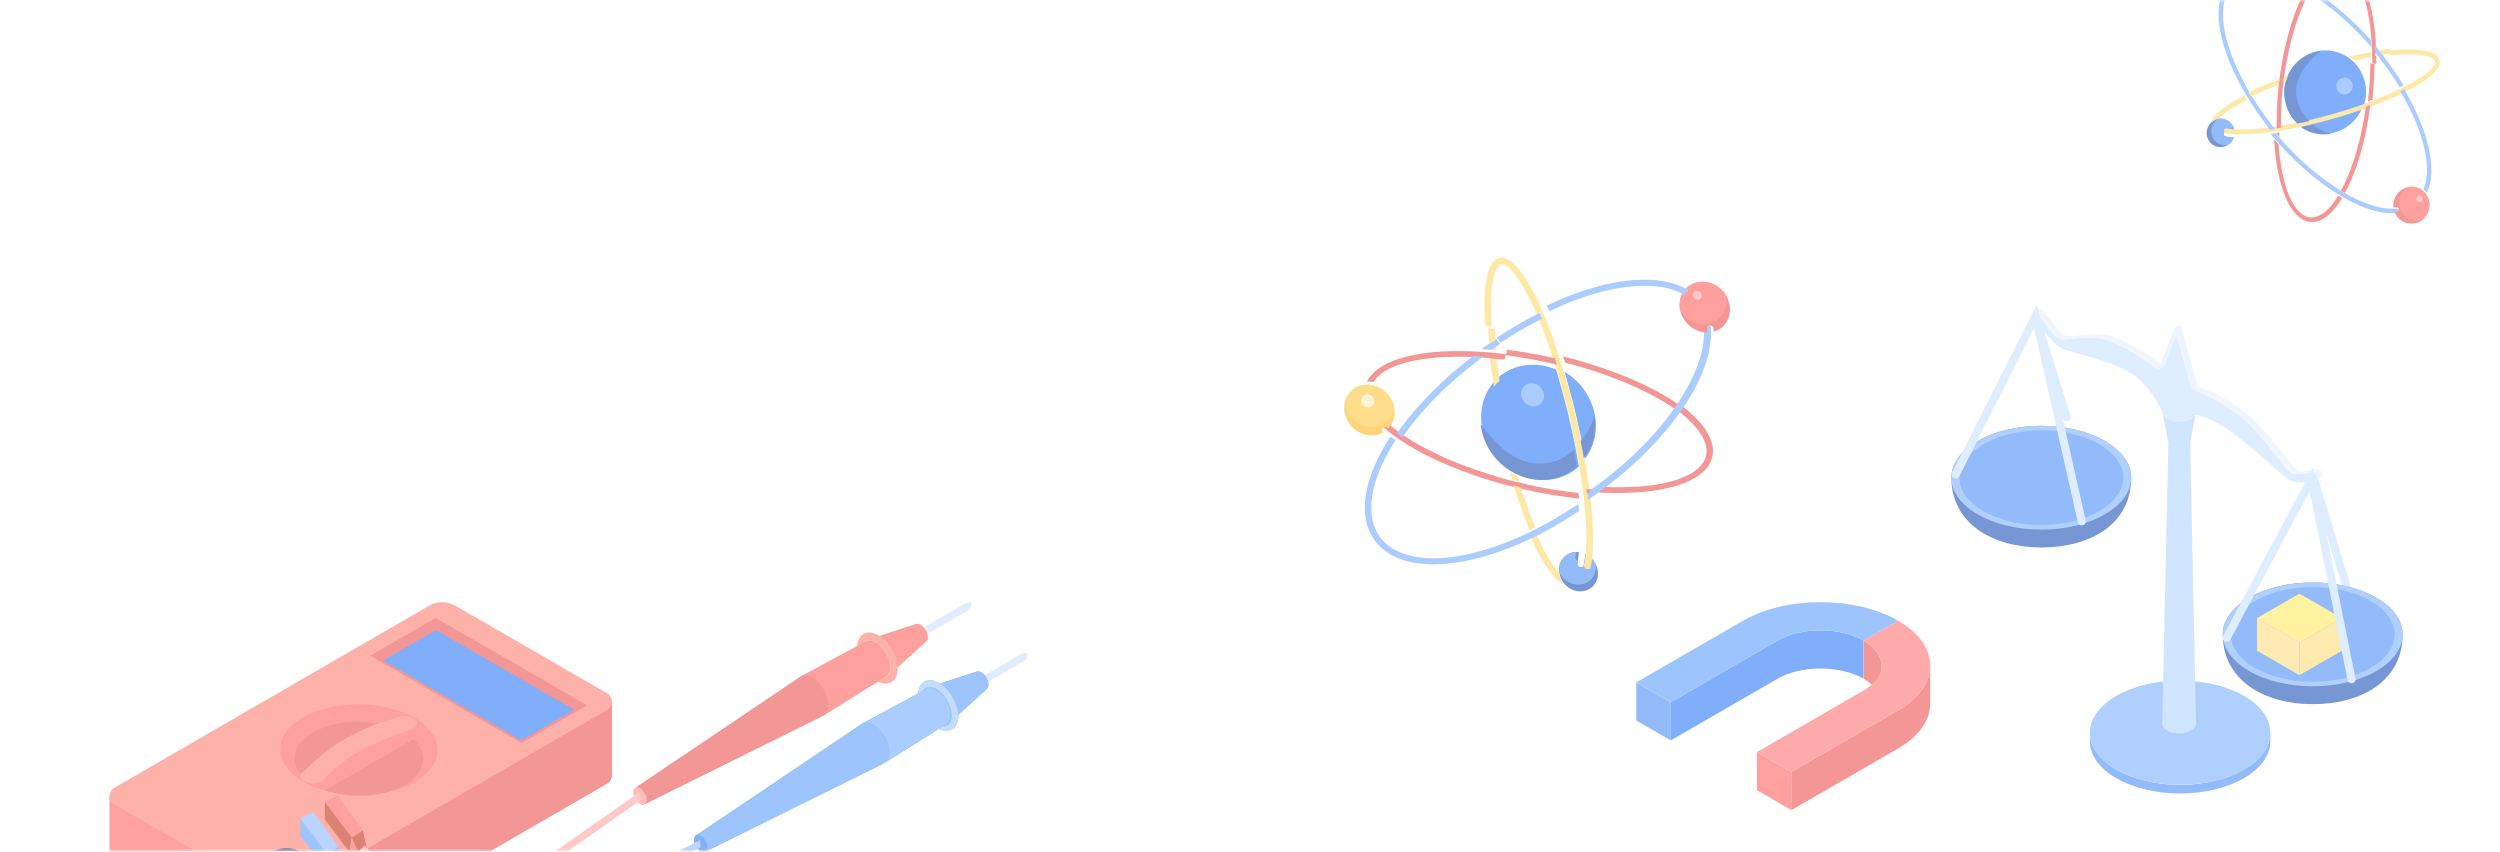 <svg width="411" height="140" viewBox="0 0 411 140" fill="none" xmlns="http://www.w3.org/2000/svg">
<g opacity="0.8">
<mask id="mask0_641_5994" style="mask-type:alpha" maskUnits="userSpaceOnUse" x="0" y="0" width="411" height="140">
<path d="M411 5C411 2.239 408.761 0 406 0H5C2.239 0 0 2.239 0 5V140H411V5Z" fill="#1B9C42"/>
</mask>
<g mask="url(#mask0_641_5994)">
<g style="mix-blend-mode:luminosity" opacity="0.7">
<path d="M269 112.182L274.665 115.453V121.727L269 118.456V112.182Z" fill="#3E85F4"/>
<path d="M274.664 115.452L292.216 105.319C296.128 103.063 302.477 103.063 306.389 105.319V111.593C302.477 109.338 296.128 109.338 292.216 111.593L274.664 121.726V115.452Z" fill="#1C6DF6"/>
<path d="M306.391 105.329L312.056 102.048V108.322L306.391 111.593V105.329Z" fill="#E7F0F4"/>
<path d="M269.002 112.18L286.554 102.046C293.587 97.984 305.035 97.984 312.069 102.046L306.403 105.317C302.491 103.062 296.142 103.062 292.229 105.317L274.678 115.451L269.002 112.18Z" fill="#5195FB"/>
<path d="M306.391 105.328C308.347 106.45 309.319 107.936 309.319 109.422V115.697C309.319 114.211 308.347 112.736 306.391 111.603V105.328Z" fill="#E84343"/>
<path d="M288.836 123.638L294.501 126.909V133.183L288.836 129.912V123.638Z" fill="#FC5552"/>
<path d="M294.5 126.908L312.052 116.775C315.568 114.744 317.321 112.082 317.321 109.41V115.685C317.321 118.346 315.558 121.019 312.052 123.05L294.5 133.183V126.908Z" fill="#E84343"/>
<path d="M288.84 123.638L306.391 113.505C308.348 112.372 309.32 110.897 309.32 109.411C309.32 107.925 308.348 106.45 306.391 105.317L312.057 102.046C315.573 104.077 317.326 106.738 317.326 109.411C317.326 112.072 315.563 114.745 312.057 116.776L294.505 126.909L288.84 123.638Z" fill="#FF6666"/>
<path d="M262.341 80.931C262.145 81.078 261.935 81.227 261.739 81.373C263.509 80.105 265.252 78.723 266.916 77.249C265.799 78.23 264.663 79.162 263.518 80.052C267.926 80.254 274.049 80.007 277.783 77.967C282.653 75.304 280.557 71.061 275.757 67.447C275.821 67.349 275.962 67.152 276.322 66.597C284.433 72.625 283.135 78.637 273.023 80.481C269.675 81.092 265.868 81.15 262.341 80.931Z" fill="#E84343"/>
<path d="M260.004 97.207C258.295 97.333 256.57 95.952 256.338 94.127C256.318 94.042 256.312 93.956 256.306 93.869C256.198 92.179 257.448 90.809 259.093 90.743C259.247 90.736 259.414 90.748 259.574 90.768C259.568 90.893 259.508 91.521 259.398 92.15C259.362 92.359 259.32 92.576 259.28 92.772C259.28 92.772 259.624 93.64 260.333 93.121C260.481 92.473 260.578 91.73 260.64 91.079C261.373 91.424 261.957 92.017 262.32 92.722C262.539 93.149 262.678 93.624 262.699 94.11C262.795 95.78 261.607 97.112 260.004 97.207Z" fill="#0B45B2"/>
<path d="M259.677 96.11C258.336 96.204 256.994 95.379 256.358 94.137C256.338 94.052 256.332 93.966 256.326 93.879C256.218 92.188 257.469 90.816 259.115 90.751C259.065 91.057 259.014 91.386 258.944 91.666C258.944 91.666 259.104 92.051 259.42 92.158C259.384 92.368 259.342 92.585 259.302 92.781C259.302 92.781 259.646 93.65 260.356 93.13C260.503 92.481 260.601 91.738 260.663 91.087C261.396 91.432 261.981 92.025 262.343 92.731C262.358 92.823 262.367 92.924 262.373 93.011C262.469 94.682 261.277 96.001 259.677 96.11Z" fill="#3E85F4"/>
<path d="M260.402 93.078C261.177 89.65 260.666 84.003 260.202 80.422C259.3 73.371 257.477 65.488 255.278 58.793C254.333 55.914 253.125 52.601 251.801 49.828C250.999 48.142 248.953 44.057 247.212 43.511C246.616 43.322 246.254 43.803 245.981 44.337C244.708 46.929 245.266 53.114 245.23 53.323C245.216 53.478 245.07 53.608 244.903 53.654C244.617 53.732 244.279 53.585 244.179 53.338C244.094 53.278 243.781 47.937 244.55 45.033C244.782 44.142 245.161 43.12 245.933 42.636C248.691 40.889 251.971 47.542 253.406 50.794C256.563 57.959 259.985 69.949 261.34 80.75C261.791 84.37 262.257 89.972 261.471 93.416C260.75 93.936 260.402 93.078 260.402 93.078Z" fill="#FCD561"/>
<path d="M275.385 66.956L275.964 66.102C278.065 62.91 280.176 58.6 280.149 54.613C280.148 54.395 280.147 54.176 280.131 53.959C280.131 53.959 280.027 53.355 280.631 53.425C281.229 53.504 281.254 53.847 281.254 53.847C281.275 54.056 281.282 54.266 281.288 54.476C281.415 60.917 276.621 67.855 272.473 72.376C269.125 76.028 265.564 79.121 261.081 82.162C261.042 81.76 260.989 81.36 260.932 80.945C266.368 77.165 271.592 72.403 275.385 66.956Z" fill="#69A4FC"/>
<path d="M257.205 96.115C254.852 95.151 252.541 90.325 251.507 87.979C251.865 87.807 252.367 87.564 252.436 87.532C253.319 89.528 254.846 92.659 256.391 94.26C256.461 94.943 256.752 95.587 257.205 96.115Z" fill="#FCD561"/>
<path d="M256.974 58.594C263.1 60.119 270.469 62.751 275.804 66.381C275.627 66.65 275.45 66.919 275.27 67.174C270.23 63.706 262.995 61.055 257.304 59.611C257.042 58.788 256.762 57.974 256.484 57.173C256.659 57.667 256.826 58.154 256.974 58.594Z" fill="#E84343"/>
<path d="M281.731 54.524C281.727 54.321 281.722 54.117 281.704 53.916C281.704 53.916 281.675 53.577 281.12 53.513C280.561 53.456 280.645 54.034 280.645 54.034C280.653 54.251 280.658 54.455 280.657 54.666C278.543 54.669 276.663 53.048 276.214 51.022C276.144 50.689 276.107 50.345 276.116 49.986C276.192 46.921 279.528 45.246 282.282 47.053C282.893 47.452 283.372 47.958 283.712 48.506C285.106 50.722 284.364 53.761 281.731 54.524Z" fill="#E84343"/>
<path d="M281.187 53.153C279.207 53.712 277.24 52.678 276.25 51.042C276.18 50.709 276.142 50.364 276.151 50.005C276.228 46.936 279.568 45.258 282.325 47.068C282.936 47.467 283.416 47.974 283.757 48.523C284.212 50.485 283.287 52.562 281.187 53.153Z" fill="#FC5552"/>
<path d="M259.474 82.833C259.505 82.785 259.824 86.153 259.859 88.571C259.834 87.012 259.732 85.421 259.597 83.995C256.922 85.736 254.646 87.165 251.249 88.743C245.899 91.256 238.291 93.67 232.208 92.464C226.064 91.237 222.882 86.499 225.063 79.095C225.823 76.518 227.131 73.992 228.579 71.764C228.63 71.8 229.318 72.3 229.433 72.37C227.211 75.788 224.886 80.697 225.546 84.984C226.072 88.394 228.508 91.106 233.789 91.684C239.678 92.333 247.065 89.727 252.156 87.158C253.564 86.454 254.937 85.691 256.08 84.997C257.863 83.964 259.37 82.899 259.474 82.833Z" fill="#69A4FC"/>
<path d="M261.816 80.47C261.787 80.496 261.009 81.057 260.893 81.14C260.864 80.894 260.832 80.635 260.804 80.389C261.138 80.414 261.482 80.445 261.816 80.47Z" fill="#E84343"/>
<path d="M259.509 81.048C259.515 81.076 259.622 81.954 259.625 81.967C248.233 80.769 237.756 77.005 231.49 73.185C229.448 71.929 228.23 70.959 227.258 70.06C227.35 69.288 228.023 69.434 228.023 69.434C228.733 70.08 229.544 70.741 230.584 71.462C232.928 73.077 235.435 74.332 238.036 75.483C241.621 77.067 248.287 79.089 248.582 79.048C251.94 79.918 255.765 80.653 259.509 81.048Z" fill="#E84343"/>
<path d="M260.588 75.397C260.425 74.481 260.257 73.573 260.063 72.647C259.203 68.329 258.092 63.938 256.838 59.88C256.838 59.88 257.094 60.71 257.22 61.129C260.037 62.816 261.797 65.633 262.253 68.546C262.633 70.946 262.122 73.418 260.588 75.397Z" fill="#1C6DF6"/>
<path d="M249.987 80.117C250.052 80.398 251.243 83.907 252.406 86.694C252.353 86.738 250.652 87.545 251.466 87.151C250.926 85.864 250.416 84.551 249.95 83.246C249.754 82.708 248.8 79.847 248.788 79.827C248.105 79.658 247.405 79.477 246.702 79.281C250.39 80.298 254.129 81.046 257.664 81.497C255.224 81.192 252.67 80.736 249.987 80.117Z" fill="#FCD561"/>
<path d="M259.57 76.693C256.998 79.065 253.245 79.526 249.957 78.139C247.762 77.213 245.952 75.56 244.813 73.525C244.09 72.245 243.68 70.906 243.544 69.584C243.145 65.757 245.074 62.115 248.527 60.663C250.866 59.644 253.528 59.773 255.819 60.744C257.082 64.904 258.2 69.384 259.067 73.886C259.247 74.815 259.417 75.76 259.57 76.693Z" fill="#1C6DF6"/>
<path d="M277.633 47.723C277.545 47.801 277.275 47.95 276.874 48.452C273.838 46.703 269.661 46.789 266.374 47.319C263.156 47.84 259.19 49.015 254.7 51.17C254.561 50.849 254.431 50.533 254.291 50.233C259.421 47.78 266.101 45.56 271.969 46.044C273.927 46.203 275.916 46.677 277.633 47.723Z" fill="#69A4FC"/>
<path d="M249.793 79.156L248.612 78.86C248.612 78.86 248.582 78.793 248.469 78.402C248.469 78.402 248.242 77.678 248.233 77.637C248.375 77.738 249.402 78.269 249.52 78.295C249.536 78.364 249.522 78.331 249.793 79.156Z" fill="#FCD561"/>
<path d="M247.542 57.467C251.678 57.983 255.563 58.866 255.613 58.902C255.702 59.161 255.93 59.867 255.95 59.95C253.092 59.264 250.237 58.742 247.343 58.377C247.679 58.407 247.879 57.497 247.542 57.467Z" fill="#E84343"/>
<path d="M253.501 52.372C253.571 52.517 251.53 53.145 246.755 56.322C246.717 56.342 246.679 56.303 246.635 56.272C246.444 56.1 246.27 55.881 246.136 55.62C246.118 55.57 246.09 55.515 246.12 55.489C248.302 54.041 250.668 52.641 253.095 51.439C253.112 51.451 253.477 52.331 253.501 52.372Z" fill="#69A4FC"/>
<path d="M245.609 63.593C245.281 61.748 245.026 60.002 244.829 58.417C245.375 58.462 245.911 58.523 245.933 58.527C245.985 58.563 245.943 59.032 246.534 62.592C245.998 63.052 245.405 63.85 245.609 63.593Z" fill="#FCD561"/>
<path d="M225.825 62.811C226.132 62.875 225.414 62.695 224.725 62.759C225.969 60.153 229.618 58.904 232.496 58.345C236.289 57.565 241.014 57.613 244.967 57.949C245.424 57.991 247.3 58.17 247.379 58.203C247.662 58.322 247.477 59.087 247.18 59.123C247.18 59.123 244.884 58.881 244.704 58.871C243.989 58.822 243.859 58.812 243.792 58.799C243.747 58.791 242.276 58.699 242.198 58.703C238.098 58.498 232.672 58.765 229.05 60.316C227.789 60.858 226.512 61.636 225.825 62.811Z" fill="#E84343"/>
<path d="M245.964 57.558C246.16 57.581 246.355 57.603 246.551 57.625C246.089 57.576 245.626 57.528 245.145 57.489C245.393 57.315 245.642 57.142 245.89 56.969C245.919 57.153 245.938 57.352 245.964 57.558Z" fill="#FCD561"/>
<path d="M246.041 55.662C246.003 55.682 246.039 55.743 246.057 55.792C246.16 56.02 246.328 56.246 246.552 56.441C246.59 56.48 246.641 56.517 246.671 56.49C246.167 56.821 245.656 57.183 245.175 57.518C244.649 57.477 244.124 57.435 243.584 57.396C243.539 57.388 243.48 57.441 244.167 56.943C244.974 56.377 245.396 56.094 246.041 55.662Z" fill="#69A4FC"/>
<path d="M245.722 53.743C245.751 53.621 245.667 53.442 245.888 55.842C245.326 56.225 244.918 56.505 244.87 56.542C244.766 55.543 244.69 54.598 244.633 53.644C244.634 53.681 244.648 53.737 244.66 53.758C244.852 54.215 245.683 54.189 245.722 53.743Z" fill="#FCD561"/>
<path d="M229.663 71.251C233.016 66.423 237.528 62.05 242.204 58.515C242.29 58.503 243.757 58.607 243.832 58.612C244.029 58.63 236.181 63.743 230.562 71.883C230 71.511 229.304 70.986 229.663 71.251Z" fill="#69A4FC"/>
<path d="M228.245 70.437C228.162 70.355 228.071 70.266 227.982 70.192C227.982 70.192 227.304 70.05 227.197 70.846C227.36 70.997 227.397 71.035 227.448 71.071C225.4 72.274 222.635 71.307 221.479 69.048C221.087 68.275 220.923 67.416 221.009 66.595C221.017 66.506 221.033 66.423 221.05 66.341C221.441 63.958 223.961 62.526 226.437 63.593C227.892 64.205 228.863 65.485 229.17 66.869C229.444 68.112 229.172 69.449 228.245 70.437Z" fill="#FEB30F"/>
<path d="M227.984 69.271C227.328 69.862 226.469 70.191 225.551 70.209C223.489 70.269 221.526 68.685 221.051 66.606C221.058 66.518 221.075 66.435 221.091 66.353C221.481 63.974 223.998 62.543 226.472 63.61C227.925 64.22 228.889 65.507 229.201 66.881C229.099 67.784 228.695 68.636 227.984 69.271Z" fill="#FBC22C"/>
<path d="M251.566 83.133C251.701 83.203 251.577 83.19 251.566 83.133V83.133Z" fill="#1C6DF6"/>
<path d="M258.779 73.931C258.962 74.851 259.119 75.775 259.267 76.692C256.713 79.039 252.996 79.507 249.747 78.155C247.578 77.252 245.792 75.632 244.671 73.632C243.96 72.376 243.558 71.058 243.428 69.758C245.194 72.177 248.288 75.604 251.89 76.135C254.77 76.552 257.09 75.482 258.779 73.931Z" fill="#0B45B2"/>
<path d="M260.391 75.333C260.225 74.398 260.053 73.471 259.856 72.525C261.023 71.156 261.789 69.601 262.123 68.332C262.51 70.781 261.977 73.307 260.391 75.333Z" fill="#0B45B2"/>
<path d="M253.564 66.05C253.011 66.898 251.842 67.075 250.952 66.445C250.062 65.815 249.789 64.618 250.342 63.769C250.896 62.921 252.064 62.744 252.955 63.374C253.845 64.004 254.118 65.201 253.564 66.05Z" fill="#69A4FC"/>
<path d="M279.654 49.001C279.443 49.324 278.989 49.393 278.65 49.153C278.311 48.913 278.205 48.448 278.416 48.125C278.627 47.801 279.081 47.733 279.42 47.973C279.759 48.213 279.865 48.678 279.654 49.001Z" fill="#FC9F9C"/>
<path d="M225.757 66.556C225.435 67.045 224.759 67.156 224.253 66.802C223.747 66.449 223.598 65.761 223.92 65.272C224.243 64.784 224.919 64.673 225.424 65.026C225.93 65.38 226.085 66.059 225.757 66.556Z" fill="#FCEAB2"/>
<path d="M373.869 22.887C373.752 22.747 373.634 22.607 373.517 22.467C374.55 23.703 375.657 24.911 376.825 26.072C376.051 25.296 375.295 24.508 374.59 23.714C374.808 26.868 375.485 31.229 377.213 33.847C379.471 37.262 382.27 35.679 384.405 32.175C384.483 32.221 384.625 32.316 385.041 32.561C381.499 38.477 377.181 37.684 375.063 30.507C374.356 28.11 374.002 25.398 373.869 22.887Z" fill="#E84343"/>
<path d="M362.807 22.288C362.569 21.047 363.415 19.763 364.693 19.545C364.757 19.535 364.812 19.52 364.871 19.519C366.07 19.399 367.142 20.28 367.333 21.481C367.348 21.598 367.363 21.715 367.356 21.83C367.261 21.834 366.815 21.798 366.361 21.735C366.208 21.717 366.047 21.694 365.904 21.657C365.904 21.657 365.316 21.933 365.742 22.435C366.211 22.532 366.751 22.586 367.225 22.614C367.037 23.149 366.664 23.6 366.194 23.873C365.912 24.042 365.578 24.157 365.237 24.183C364.057 24.291 363.019 23.453 362.807 22.288Z" fill="#0B45B2"/>
<path d="M363.579 21.988C363.401 21.01 363.877 20.011 364.7 19.526C364.764 19.516 364.819 19.501 364.878 19.5C366.076 19.38 367.148 20.261 367.339 21.462C367.119 21.439 366.877 21.393 366.675 21.358C366.675 21.358 366.41 21.477 366.368 21.715C366.215 21.697 366.053 21.674 365.911 21.638C365.911 21.638 365.323 21.914 365.748 22.415C366.217 22.512 366.757 22.566 367.231 22.594C367.043 23.129 366.671 23.579 366.2 23.853C366.131 23.872 366.072 23.873 366 23.878C364.824 24 363.786 23.162 363.579 21.988Z" fill="#3E85F4"/>
<path d="M365.906 21.095C368.428 21.585 372.424 21.085 374.95 20.666C379.923 19.842 385.412 18.34 390.023 16.572C392.008 15.812 394.268 14.854 396.153 13.818C397.29 13.193 400.049 11.606 400.294 10.313C400.381 9.873 400.002 9.614 399.592 9.433C397.629 8.553 393.254 9.106 393.092 9.082C392.979 9.076 392.872 8.977 392.825 8.854C392.748 8.64 392.818 8.394 392.991 8.316C393.027 8.253 396.823 7.899 398.963 8.404C399.62 8.563 400.38 8.806 400.79 9.359C402.27 11.332 397.781 13.889 395.578 15.013C390.713 17.494 382.414 20.265 374.807 21.492C372.25 21.904 368.283 22.374 365.757 21.87C365.317 21.371 365.906 21.095 365.906 21.095Z" fill="#FCD561"/>
<path d="M384.771 31.321L385.401 31.699C387.733 33.057 390.831 34.396 393.531 34.318C393.683 34.313 393.826 34.303 393.969 34.293C393.969 34.293 394.37 34.213 394.38 34.614C394.381 35.01 394.148 35.037 394.148 35.037C394.005 35.047 393.871 35.061 393.719 35.066C389.367 35.252 384.269 32.155 380.861 29.462C378.11 27.28 375.716 24.956 373.281 22.004C373.555 21.966 373.82 21.922 374.094 21.884C377.098 25.458 380.766 28.872 384.771 31.321Z" fill="#69A4FC"/>
<path d="M363.527 20.129C364.033 18.351 367.379 16.528 369.006 15.697C369.163 15.959 369.386 16.331 369.415 16.384C368.025 17.088 365.858 18.289 364.818 19.475C364.328 19.55 363.879 19.78 363.527 20.129Z" fill="#FCD561"/>
<path d="M389.682 17.299C389.088 21.977 387.769 27.615 385.493 31.722C385.271 31.591 385.057 31.466 384.84 31.327C387.013 27.44 388.359 21.902 388.935 17.566C389.536 17.347 390.127 17.122 390.705 16.902C390.363 17.042 390.013 17.177 389.682 17.299Z" fill="#E84343"/>
<path d="M393.685 34.889C393.83 34.879 393.976 34.869 394.121 34.859C394.121 34.859 394.359 34.831 394.357 34.423C394.356 34.016 393.939 34.094 393.939 34.094C393.788 34.113 393.639 34.109 393.493 34.119C393.315 32.567 394.31 31.166 395.719 30.799C395.954 30.734 396.192 30.706 396.45 30.703C398.639 30.686 400.117 33.087 399.054 35.141C398.816 35.6 398.5 35.952 398.139 36.218C396.682 37.263 394.448 36.785 393.685 34.889Z" fill="#E84343"/>
<path d="M394.632 34.424C394.071 32.995 394.643 31.538 395.723 30.787C395.957 30.722 396.195 30.694 396.453 30.69C398.64 30.674 400.117 33.073 399.055 35.126C398.818 35.584 398.501 35.935 398.14 36.201C396.791 36.567 395.238 35.94 394.632 34.424Z" fill="#FC5552"/>
<path d="M374.02 21.218C374.055 21.239 371.652 21.555 369.915 21.626C371.032 21.574 372.171 21.464 373.194 21.333C371.715 19.406 370.492 17.75 369.061 15.287C366.793 11.396 364.411 5.852 364.766 1.341C365.128 -3.226 368.284 -5.668 373.804 -4.222C375.727 -3.715 377.657 -2.808 379.384 -1.792C379.364 -1.756 379.058 -1.239 379.021 -1.153C376.364 -2.716 372.632 -4.323 369.594 -3.733C367.177 -3.269 365.431 -1.414 365.457 2.492C365.494 6.849 367.991 12.232 370.276 15.93C370.911 16.952 371.567 17.938 372.169 18.773C373.062 20.043 373.961 21.136 374.02 21.218Z" fill="#69A4FC"/>
<path d="M374.744 22.521C374.723 22.497 374.265 21.954 374.193 21.876C374.371 21.85 374.54 21.818 374.718 21.792C374.721 22.032 374.728 22.285 374.744 22.521Z" fill="#E84343"/>
<path d="M374.98 20.98C374.951 20.988 374.314 21.087 374.291 21.086C374.162 12.463 376.049 4.464 378.363 -0.338C379.126 -1.903 379.748 -2.848 380.33 -3.597C380.916 -3.545 380.875 -3.036 380.875 -3.036C380.444 -2.488 380.026 -1.86 379.579 -1.056C378.57 0.753 377.859 2.664 377.23 4.659C376.364 7.401 375.447 12.477 375.497 12.7C375.151 15.237 374.939 18.144 374.98 20.98Z" fill="#E84343"/>
<path d="M378.311 20.828C378.95 20.69 379.58 20.546 380.228 20.389C383.237 19.67 386.276 18.754 389.062 17.749C389.062 17.749 388.492 17.952 388.2 18.055C387.229 20.152 385.368 21.498 383.331 21.903C381.662 22.213 379.856 21.905 378.311 20.828Z" fill="#1C6DF6"/>
<path d="M374.571 13.95C374.377 14.004 371.958 14.953 370.057 15.873C370.023 15.829 369.307 14.604 369.646 15.199C370.522 14.768 371.422 14.375 372.313 14C372.681 13.845 374.663 13.07 374.663 13.07C374.727 12.568 374.801 12.048 374.875 11.528C374.457 14.255 374.232 17.011 374.199 19.616C374.236 17.804 374.346 15.927 374.571 13.95Z" fill="#FCD561"/>
<path d="M377.65 20.199C375.741 18.371 375.103 15.639 375.819 13.213C376.292 11.602 377.32 10.245 378.671 9.365C379.522 8.813 380.444 8.482 381.372 8.346C384.068 7.971 386.824 9.293 388.138 11.777C389.055 13.464 389.191 15.398 388.689 17.101C385.848 18.12 382.728 19.036 379.597 19.766C378.963 19.919 378.302 20.057 377.65 20.199Z" fill="#1C6DF6"/>
<path d="M398.986 31.676C398.926 31.617 398.793 31.419 398.394 31.137C399.398 28.879 398.98 25.821 398.329 23.439C397.689 21.099 396.52 18.233 394.604 15C394.823 14.901 395.039 14.789 395.241 14.68C397.422 18.369 399.559 23.205 399.703 27.503C399.762 28.937 399.588 30.391 398.986 31.676Z" fill="#69A4FC"/>
<path d="M375.322 13.599L375.438 12.714C375.438 12.714 375.485 12.693 375.766 12.593C375.766 12.593 376.281 12.412 376.314 12.396C376.252 12.504 375.946 13.29 375.945 13.374C375.879 13.407 375.903 13.386 375.322 13.599Z" fill="#FCD561"/>
<path d="M390.37 10.362C390.352 13.45 390.035 16.361 390.015 16.397C389.832 16.471 389.341 16.652 389.285 16.667C389.539 14.527 389.675 12.389 389.693 10.23C389.686 10.491 390.368 10.614 390.37 10.362Z" fill="#E84343"/>
<path d="M394.534 14.328C394.446 14.382 393.84 12.949 391.234 9.63C391.213 9.606 391.242 9.575 391.262 9.54C391.365 9.399 391.508 9.27 391.676 9.179C391.708 9.162 391.746 9.137 391.767 9.161C392.96 10.679 394.122 12.332 395.16 14.02C395.133 14.028 394.553 14.315 394.534 14.328Z" fill="#69A4FC"/>
<path d="M386.2 9.26C387.472 8.983 388.691 8.759 389.79 8.583C389.796 8.98 389.811 9.382 389.811 9.382C389.791 9.418 389.454 9.398 386.994 9.905C386.607 9.523 386.001 9.119 386.2 9.26Z" fill="#FCD561"/>
<path d="M385.607 -5.183C385.583 -4.957 385.657 -5.476 385.554 -5.99C387.509 -5.151 388.7 -2.515 389.337 -0.443C390.2 2.298 390.57 5.742 390.654 8.623C390.66 8.961 390.686 10.327 390.67 10.377C390.606 10.59 390.049 10.466 390.003 10.259C390.003 10.259 389.978 8.584 389.973 8.45C389.951 7.935 389.948 7.838 389.951 7.792C389.958 7.76 389.895 6.683 389.88 6.627C389.689 3.647 389.048 -0.303 387.647 -2.895C387.161 -3.802 386.496 -4.719 385.607 -5.183Z" fill="#E84343"/>
<path d="M390.467 9.196C390.467 9.34 390.468 9.484 390.468 9.628C390.462 9.289 390.461 8.94 390.446 8.595C390.589 8.776 390.747 8.952 390.89 9.133C390.748 9.157 390.605 9.181 390.467 9.196Z" fill="#FCD561"/>
<path d="M391.844 9.168C391.823 9.144 391.785 9.169 391.753 9.186C391.603 9.264 391.451 9.389 391.338 9.548C391.317 9.584 391.288 9.614 391.309 9.639C391.034 9.287 390.742 8.924 390.462 8.581C390.454 8.208 390.429 7.825 390.417 7.438C390.415 7.401 390.377 7.366 390.783 7.855C391.261 8.421 391.49 8.71 391.844 9.168Z" fill="#69A4FC"/>
<path d="M393.183 8.797C393.272 8.825 393.385 8.749 391.716 8.97C391.407 8.574 391.172 8.293 391.139 8.25C391.83 8.156 392.489 8.08 393.165 8.013C393.138 8.02 393.097 8.032 393.083 8.036C392.781 8.179 392.869 8.779 393.183 8.797Z" fill="#FCD561"/>
<path d="M380.082 -1.704C383.662 0.505 387.017 3.507 389.815 6.64C389.829 6.696 389.881 7.709 389.878 7.754C389.883 7.885 385.749 2.614 379.717 -1.086C379.933 -1.463 380.237 -1.953 380.082 -1.704Z" fill="#69A4FC"/>
<path d="M372.534 15.233C372.489 15.33 372.497 15.236 372.534 15.233V15.233Z" fill="#1C6DF6"/>
<path d="M379.665 19.889C379.011 20.047 378.353 20.191 377.687 20.33C375.763 18.488 375.121 15.736 375.843 13.291C376.322 11.667 377.359 10.299 378.722 9.412C379.579 8.855 380.509 8.521 381.445 8.384C379.827 9.76 377.579 12.14 377.481 14.832C377.416 16.988 378.39 18.682 379.665 19.889Z" fill="#0B45B2"/>
<path d="M378.311 20.935C378.941 20.799 379.563 20.657 380.203 20.503C381.231 21.281 382.366 21.769 383.27 21.98C381.617 22.295 379.835 21.992 378.311 20.935Z" fill="#0B45B2"/>
<path d="M384.76 15.339C384.114 14.959 383.897 14.113 384.274 13.45C384.651 12.786 385.481 12.556 386.127 12.936C386.773 13.316 386.991 14.162 386.613 14.825C386.236 15.489 385.406 15.719 384.76 15.339Z" fill="#69A4FC"/>
<path d="M397.324 32.415C397.178 32.672 397.263 33.001 397.514 33.148C397.765 33.296 398.087 33.207 398.233 32.949C398.379 32.692 398.295 32.364 398.044 32.216C397.793 32.069 397.471 32.158 397.324 32.415Z" fill="#FC9F9C"/>
<path d="M339.746 69.257C339.46 69.257 339.198 69.071 339.114 68.784L334.011 52.16C333.901 51.806 334.095 51.435 334.45 51.325C334.795 51.216 335.175 51.41 335.276 51.764L340.379 68.388C340.489 68.742 340.295 69.113 339.94 69.223C339.873 69.248 339.805 69.257 339.746 69.257Z" fill="#C6DFFD"/>
<path d="M385.824 97.241C385.537 97.241 385.276 97.055 385.183 96.769L379.768 78.88C379.658 78.526 379.861 78.154 380.215 78.053C380.569 77.944 380.94 78.146 381.042 78.5L386.456 96.389C386.566 96.743 386.364 97.114 386.009 97.216C385.959 97.233 385.891 97.241 385.824 97.241Z" fill="#C6DFFD"/>
<path d="M343.578 120.455C343.578 125.187 350.224 129.024 358.414 129.024C366.603 129.024 373.249 125.187 373.249 120.455V121.88C373.249 126.612 366.603 130.45 358.414 130.45C350.224 130.45 343.578 126.612 343.578 121.88V120.455Z" fill="#3E85F4"/>
<path d="M358.414 129.024C366.607 129.024 373.249 125.187 373.249 120.455C373.249 115.722 366.607 111.886 358.414 111.886C350.22 111.886 343.578 115.722 343.578 120.455C343.578 125.187 350.22 129.024 358.414 129.024Z" fill="#71AAF9"/>
<path d="M350.373 78.534C350.373 86.108 343.752 90.005 335.588 90.005C327.424 90.005 320.803 85.956 320.803 78.534C320.803 73.82 327.424 69.999 335.588 69.999C343.752 69.999 350.373 73.82 350.373 78.534Z" fill="#0B45B2"/>
<path d="M335.588 87.07C343.753 87.07 350.373 83.248 350.373 78.534C350.373 73.82 343.753 69.999 335.588 69.999C327.422 69.999 320.803 73.82 320.803 78.534C320.803 83.248 327.422 87.07 335.588 87.07Z" fill="#71AAF9"/>
<path d="M349.051 78.501C349.068 82.819 343.02 86.303 335.59 86.303C329.509 86.303 324.372 83.983 322.702 80.787C322.323 80.07 322.129 79.319 322.129 78.526C322.129 74.233 328.159 70.75 335.598 70.75C343.012 70.758 349.042 74.225 349.051 78.501Z" fill="#3E85F4"/>
<path d="M394.992 104.291C394.992 111.865 388.371 115.762 380.207 115.762C372.043 115.762 365.422 111.713 365.422 104.291C365.422 99.576 372.043 95.756 380.207 95.756C388.38 95.764 394.992 99.585 394.992 104.291Z" fill="#0B45B2"/>
<path d="M380.213 112.827C388.378 112.827 394.998 109.005 394.998 104.291C394.998 99.577 388.378 95.756 380.213 95.756C372.047 95.756 365.428 99.577 365.428 104.291C365.428 109.005 372.047 112.827 380.213 112.827Z" fill="#71AAF9"/>
<path d="M393.676 104.265C393.693 108.583 387.645 112.066 380.215 112.066C374.134 112.066 368.997 109.747 367.327 106.55C366.948 105.833 366.754 105.083 366.754 104.29C366.754 99.997 372.784 96.514 380.223 96.514C387.637 96.522 393.667 99.989 393.676 104.265Z" fill="#3E85F4"/>
<path d="M371.064 101.608L378.031 105.631V110.996L371.064 106.981V101.608Z" fill="#FCDC79"/>
<path d="M378.033 105.631L384.991 101.608V106.981L378.033 110.996V105.631Z" fill="#FCD96E"/>
<path d="M371.064 101.607L378.031 97.593L384.989 101.607L378.031 105.631L371.064 101.607Z" fill="#FFE856"/>
<path d="M355.463 67.74C355.463 68.626 356.711 69.342 358.246 69.342C359.781 69.342 361.029 68.626 361.029 67.731L360.059 72.682L361.029 118.969C361.029 119.854 359.781 120.58 358.246 120.58C356.711 120.58 355.463 119.863 355.463 118.969L356.483 72.657L355.463 67.74Z" fill="#ABD0FC"/>
<path d="M380.859 78.972C380.859 78.972 377.797 79.857 376.262 78.845C374.727 77.833 368.494 71.71 364.556 69.559C363.215 68.826 361.975 68.404 360.921 68.168C360.6 68.851 359.521 69.348 358.239 69.348C356.704 69.348 355.455 68.632 355.455 67.746C355.455 67.265 353.035 62.989 350.555 61.488C346.616 59.084 340.383 58.013 338.848 57.254C337.313 56.495 334.252 52.075 334.252 52.075C334.176 51.578 334.21 51.325 334.319 51.266C334.851 50.962 337.212 54.926 338.3 55.55C339.616 56.309 341.471 55.112 345.191 55.609C348.91 56.115 354.814 60.788 354.814 60.788L357.547 53.981L360.28 63.942C360.28 63.942 366.184 66.093 369.903 69.88C373.622 73.667 375.478 77.015 376.794 77.774C378.126 78.525 381.298 76.568 380.859 78.972Z" fill="#C6DFFD"/>
<path d="M355.763 60.241L354.827 60.781C354.827 60.781 348.923 56.108 345.204 55.602C341.484 55.096 339.629 56.302 338.313 55.543C337.225 54.919 334.863 50.955 334.332 51.258L335.268 50.719C335.8 50.415 338.161 54.371 339.249 55.003C340.565 55.762 342.42 54.565 346.14 55.062C349.859 55.568 355.763 60.241 355.763 60.241Z" fill="#E5EFFA"/>
<path d="M358.497 53.442L357.561 53.982L354.828 60.78L355.764 60.24L358.497 53.442Z" fill="#DDECFD"/>
<path d="M361.227 63.403L360.291 63.943L357.559 53.982L358.495 53.442L361.227 63.403Z" fill="#DDECFD"/>
<path d="M381.797 78.435L380.861 78.975C381.3 76.571 378.129 78.528 376.813 77.777C375.506 77.018 373.642 73.67 369.922 69.883C366.203 66.096 360.299 63.945 360.299 63.945L361.235 63.405C361.235 63.405 367.139 65.556 370.858 69.343C374.578 73.13 376.433 76.478 377.749 77.237C379.056 77.988 382.228 76.031 381.797 78.435Z" fill="#E5EFFA"/>
<path d="M342.241 86.376C341.938 86.376 341.659 86.166 341.592 85.853L334.398 53.922L322.118 78.313C321.949 78.642 321.552 78.777 321.223 78.609C320.895 78.44 320.76 78.043 320.928 77.715L334.878 50L342.891 85.558C342.975 85.921 342.747 86.275 342.385 86.351C342.334 86.368 342.292 86.376 342.241 86.376Z" fill="#C6DFFD"/>
<path d="M386.589 112.335C386.277 112.335 385.998 112.115 385.939 111.803L379.707 80.74L366.667 105.157C366.49 105.486 366.085 105.604 365.765 105.435C365.436 105.258 365.318 104.862 365.487 104.533L380.272 76.844L387.238 111.542C387.314 111.904 387.078 112.25 386.715 112.326C386.673 112.335 386.631 112.335 386.589 112.335Z" fill="#C6DFFD"/>
<path d="M46.309 147.211L46.094 159.354C45.282 159.39 44.458 159.198 43.73 158.781L18.787 144.381C18.262 144.083 17.999 143.545 17.999 143.02V130.877L46.309 147.211Z" fill="#FC5552"/>
<path d="M100.602 115.474V127.473C100.602 127.999 100.339 128.536 99.814 128.834L48.066 158.768C47.457 159.126 46.776 159.317 46.096 159.341V146.135L90.262 120.584L100.602 115.474Z" fill="#E84343"/>
<path d="M43.732 146.637L18.789 132.238C17.738 131.629 17.738 130.112 18.789 129.515L70.537 99.582C71.874 98.806 73.522 98.806 74.871 99.582L99.814 113.982C100.864 114.591 100.864 116.107 99.814 116.704L48.066 146.637C46.717 147.402 45.069 147.413 43.732 146.637Z" fill="#FC7464"/>
<path d="M71.621 101.588L60.875 107.797L85.746 122.16L96.504 115.952L71.621 101.588Z" fill="#E84343"/>
<path d="M85.71 121.707L62.989 108.585L71.657 103.582L94.379 116.704L85.71 121.707Z" fill="#1C6DF6"/>
<path d="M68.159 128.536C63.121 131.438 54.942 131.426 49.879 128.5C44.817 125.575 44.793 120.847 49.819 117.945C54.846 115.044 63.037 115.056 68.1 117.981C73.174 120.907 73.198 125.635 68.159 128.536Z" fill="#FC5552"/>
<path d="M66.488 129.061C62.369 131.437 55.682 131.425 51.539 129.037C47.396 126.649 47.372 122.781 51.491 120.404C55.611 118.028 62.297 118.04 66.44 120.428C70.583 122.816 70.607 126.685 66.488 129.061Z" fill="#E84343"/>
<path d="M49.222 142.351C48.076 143.02 46.214 143.008 45.055 142.339C43.897 141.67 43.897 140.596 45.044 139.927C46.19 139.259 48.052 139.27 49.211 139.939C50.357 140.62 50.369 141.694 49.222 142.351Z" fill="#202A5F"/>
<path d="M48.842 142.471C47.898 143.009 46.37 143.009 45.427 142.459C44.483 141.91 44.471 141.027 45.415 140.489C46.358 139.952 47.886 139.952 48.83 140.501C49.773 141.051 49.785 141.934 48.842 142.471Z" fill="#0E173D"/>
<path d="M50.512 128.846C50.512 128.846 48.578 127.831 49.45 127.318L64.924 119.891C65.795 119.389 67.133 119.33 67.885 119.772L68.613 118.291C69.377 118.733 68.768 121.109 67.885 121.61L53.426 129.956C53.426 129.968 51.264 129.288 50.512 128.846Z" fill="#FC5552"/>
<path d="M50.106 128.5L49.891 128.381C49.127 127.939 49.222 127.175 50.106 126.674C50.106 126.674 53.306 123.259 57.688 120.942C61.927 118.71 64.912 118.125 64.912 118.125C65.783 117.623 67.121 117.563 67.873 118.005L68.088 118.125C68.852 118.566 68.756 119.331 67.873 119.832C67.873 119.832 64.35 120.942 60.076 122.984C55.992 124.93 53.055 128.381 53.055 128.381C52.196 128.882 50.87 128.942 50.106 128.5Z" fill="#FC7464"/>
<path d="M49.384 137.403V134.55L53.838 140.365L53.42 142.764L49.384 137.403Z" fill="#5195FB"/>
<path d="M49.384 134.551L51.533 133.5L55.641 139.243L53.838 140.365L49.384 134.551Z" fill="#81B2FC"/>
<path d="M55.64 139.243L53.837 140.366L54.959 143.148L56.32 142.359L55.64 139.243Z" fill="#5195FB"/>
<path d="M53.414 134.716V131.862L57.855 137.665L57.438 140.065L53.414 134.716Z" fill="#C02106"/>
<path d="M53.413 131.863L55.563 130.812L59.67 136.556L57.855 137.666L53.413 131.863Z" fill="#FC5552"/>
<path d="M57.436 140.066L58.988 141.141V140.46L57.854 137.666L57.436 140.066Z" fill="#FC5552"/>
<path d="M59.669 136.556L57.854 137.666L58.989 140.46L60.35 139.672L59.669 136.556Z" fill="#C02106"/>
<path d="M60.35 140.461V139.673L58.989 140.461V141.141L60.35 140.461Z" fill="#FC5552"/>
<path d="M159.199 100.346L150.925 105.122V103.701L158.853 99.116C159.151 98.949 159.736 98.925 159.736 99.319C159.736 99.713 159.486 100.167 159.199 100.346Z" fill="#C9DEFE"/>
<path d="M150.147 103.415C150.135 102.663 150.661 102.341 151.318 102.699C151.974 103.057 152.512 103.977 152.512 104.729C152.523 105.481 151.998 105.803 151.341 105.445C150.685 105.075 150.159 104.168 150.147 103.415Z" fill="#FF8980"/>
<path d="M146.399 110.746C145.969 111.128 145.313 111.164 144.572 110.746C143.271 110.018 142.196 108.203 142.184 106.699L150.148 103.415C150.16 104.167 150.698 105.075 151.342 105.445C151.712 105.648 152.047 105.636 152.262 105.445C150.304 107.212 148.357 108.979 146.399 110.746Z" fill="#FF8980"/>
<path d="M150.602 102.579C150.315 102.675 150.148 102.961 150.148 103.415L142.184 106.698C142.172 105.815 142.53 105.23 143.091 105.039C143.318 104.967 150.375 102.663 150.602 102.579Z" fill="#FF8980"/>
<path d="M143.091 105.05C143.318 104.979 150.374 102.662 150.601 102.591C150.792 102.531 151.043 102.555 151.318 102.71C151.974 103.068 152.512 103.988 152.512 104.74C152.512 105.062 152.428 105.313 152.261 105.456C150.303 107.223 148.357 108.99 146.398 110.758C146.721 110.471 146.9 109.981 146.9 109.337C146.876 107.832 145.813 106.017 144.512 105.289C143.975 104.991 143.473 104.919 143.091 105.05Z" fill="#FC5552"/>
<path d="M144.571 110.937C145.956 111.713 147.078 111.032 147.054 109.42C147.03 107.809 145.896 105.874 144.499 105.098C143.114 104.322 141.992 105.003 142.016 106.615C142.04 108.226 143.186 110.161 144.571 110.937ZM142.183 106.698C142.159 105.194 143.21 104.549 144.511 105.277C145.813 106.006 146.887 107.82 146.899 109.325C146.923 110.829 145.872 111.474 144.571 110.746C143.269 110.029 142.195 108.215 142.183 106.698Z" fill="#FF8980"/>
<path d="M141.992 104.228C142.016 104.216 142.171 104.12 142.398 104.06C142.541 104.025 142.696 104.001 142.852 104.001C143.305 103.989 143.676 104.12 143.855 104.192C144.034 104.263 144.404 104.419 144.858 104.753C145.335 105.111 145.705 105.517 145.825 105.648C145.932 105.78 146.123 106.007 146.243 106.174C146.302 106.257 146.386 106.365 146.434 106.448C146.493 106.532 146.565 106.651 146.613 106.735C146.66 106.819 146.732 106.938 146.78 107.033C146.78 107.033 146.923 107.308 147.066 107.642C147.186 107.917 147.234 108.06 147.293 108.275C147.401 108.598 147.711 109.708 147.472 110.735C147.449 110.83 147.377 111.141 147.186 111.451C147.007 111.738 146.792 111.929 146.72 111.977C146.649 112.024 146.541 112.096 146.458 112.144C146.41 112.168 146.338 112.203 146.278 112.215C146.207 112.239 146.099 112.275 146.028 112.299C145.896 112.323 145.789 112.347 145.574 112.347C145.443 112.347 145.264 112.323 145.132 112.299C145.132 112.299 144.798 112.239 144.38 112.048C143.938 111.845 143.592 111.571 143.592 111.571C143.449 111.451 143.246 111.296 143.114 111.165C143.043 111.105 142.947 111.01 142.887 110.938C142.601 110.627 142.601 110.627 142.458 110.436C142.279 110.21 142.147 110.018 142.064 109.887C141.789 109.457 141.622 109.123 141.574 109.004C141.491 108.824 141.383 108.574 141.311 108.395C141.276 108.299 141.24 108.168 141.204 108.072C141.168 107.977 141.132 107.845 141.108 107.75C141.061 107.559 141.013 107.32 140.989 107.129C140.977 107.033 140.965 106.902 140.953 106.807C140.941 106.711 140.941 106.592 140.941 106.508C140.941 106.448 140.977 106.401 141.061 106.353C141.276 106.234 141.777 106.46 142.028 106.604C142.052 108.216 143.186 110.15 144.583 110.926C145.968 111.702 147.09 111.021 147.066 109.41C147.043 107.798 145.908 105.863 144.511 105.087C143.126 104.311 142.004 104.992 142.028 106.604C141.777 106.46 141.276 106.234 141.061 106.353C140.977 106.401 140.941 106.46 140.941 106.508C140.941 106.126 140.977 105.875 140.977 105.875C141.001 105.732 141.049 105.529 141.096 105.386C141.12 105.302 141.168 105.195 141.204 105.123C141.467 104.562 141.837 104.335 141.992 104.228Z" fill="#FF8980"/>
<path d="M143.987 111.284C145.372 112.061 146.494 111.38 146.47 109.768C146.446 108.156 145.312 106.222 143.915 105.446C142.518 104.67 141.408 105.35 141.432 106.962C141.456 108.574 142.602 110.508 143.987 111.284ZM141.599 107.046C141.575 105.541 142.626 104.897 143.927 105.625C145.229 106.353 146.303 108.168 146.315 109.673C146.339 111.177 145.288 111.822 143.987 111.093C142.685 110.365 141.611 108.55 141.599 107.046Z" fill="#FF8980"/>
<path d="M140.93 106.531C140.93 106.364 140.942 106.137 140.966 105.97C140.978 105.886 141.002 105.767 141.014 105.695C141.061 105.492 141.061 105.492 141.169 105.206C141.193 105.134 141.252 105.027 141.288 104.955C141.348 104.848 141.443 104.716 141.527 104.621C141.575 104.561 141.658 104.49 141.718 104.442C141.802 104.382 141.909 104.298 141.993 104.251C142.088 104.203 142.243 104.119 142.399 104.084C142.518 104.06 142.685 104.036 142.816 104.024C142.9 104.012 142.996 104.024 143.079 104.024C143.163 104.036 143.27 104.036 143.342 104.06C143.413 104.072 143.509 104.096 143.581 104.119C143.664 104.143 143.772 104.179 143.855 104.215C144.01 104.275 144.202 104.37 144.345 104.442C144.5 104.537 144.715 104.669 144.858 104.776C144.942 104.836 145.037 104.907 145.109 104.979C145.431 105.266 145.431 105.266 145.587 105.433C145.885 105.743 146.172 106.101 146.422 106.483C146.601 106.77 146.733 106.997 146.769 107.069C146.9 107.307 146.924 107.367 147.055 107.677C147.055 107.677 147.175 107.964 147.282 108.31C147.354 108.549 147.354 108.561 147.449 108.943C147.497 109.17 147.557 109.564 147.557 109.898C147.557 110.065 147.545 110.304 147.521 110.471C147.497 110.662 147.485 110.686 147.401 110.985C147.366 111.128 147.222 111.45 147.079 111.642C146.984 111.761 146.912 111.856 146.781 111.964C146.733 112 146.673 112.047 146.625 112.083C146.554 112.131 146.458 112.179 146.387 112.215C146.303 112.25 146.195 112.298 146.1 112.31C146.04 112.322 145.969 112.346 145.909 112.358C145.825 112.37 145.718 112.382 145.622 112.382C145.491 112.382 145.312 112.37 145.181 112.346C145.085 112.334 144.978 112.31 144.882 112.274C144.464 112.155 144.106 111.952 144.106 111.952C143.951 111.856 143.748 111.725 143.605 111.63C143.521 111.57 143.413 111.486 143.342 111.427C143.031 111.152 143.031 111.152 142.864 110.985C142.673 110.782 142.554 110.651 142.434 110.483C142.411 110.459 142.243 110.245 142.04 109.934C141.921 109.743 141.921 109.743 141.694 109.349C141.611 109.206 141.599 109.182 141.408 108.74C141.372 108.645 141.324 108.525 141.288 108.43C141.288 108.43 141.109 107.964 141.014 107.486C141.014 107.331 140.942 106.973 140.93 106.531C140.93 106.675 141.193 106.83 141.431 106.961C141.455 108.573 142.59 110.507 143.987 111.283C145.372 112.059 146.494 111.379 146.47 109.767C146.446 108.155 145.312 106.221 143.915 105.445C142.518 104.669 141.408 105.349 141.431 106.961C141.193 106.818 140.93 106.675 140.93 106.531Z" fill="#FC7464"/>
<path d="M135.485 117.576C135.02 117.874 134.351 117.851 133.623 117.445C132.166 116.633 130.972 114.603 130.948 112.919L141.599 107.045C141.623 108.549 142.685 110.364 143.987 111.093C144.643 111.463 145.228 111.475 145.658 111.212C142.267 113.337 138.876 115.463 135.485 117.576Z" fill="#FF8980"/>
<path d="M142.316 105.468C141.863 105.707 141.588 106.256 141.6 107.044L130.95 112.918C130.938 112.035 131.248 111.426 131.75 111.151C135.272 109.253 138.794 107.366 142.316 105.468Z" fill="#FF8980"/>
<path d="M131.749 111.153C135.272 109.254 138.794 107.368 142.316 105.469C142.734 105.243 143.295 105.278 143.916 105.625C145.218 106.353 146.292 108.168 146.304 109.672C146.316 110.425 146.065 110.95 145.648 111.213C142.257 113.338 138.866 115.451 135.487 117.577C135.952 117.29 136.227 116.693 136.215 115.857C136.191 114.174 134.997 112.144 133.54 111.332C132.848 110.938 132.215 110.902 131.749 111.153Z" fill="#FC5552"/>
<path d="M105.969 132.227C105.778 132.322 105.515 132.298 105.24 132.143C104.631 131.809 104.13 130.961 104.13 130.257L130.959 112.92C130.983 114.603 132.177 116.633 133.633 117.445C134.314 117.827 134.935 117.875 135.389 117.648C125.574 122.496 115.771 127.367 105.969 132.227Z" fill="#FF8980"/>
<path d="M131.641 111.213C131.199 111.511 130.936 112.096 130.936 112.908L104.107 130.245C104.107 129.911 104.215 129.66 104.394 129.541C113.492 123.439 122.566 117.326 131.641 111.213Z" fill="#FF8980"/>
<path d="M104.119 130.257C104.108 129.553 104.597 129.254 105.206 129.601C105.815 129.935 106.316 130.783 106.316 131.487C106.316 132.191 105.839 132.49 105.23 132.144C104.633 131.809 104.131 130.962 104.119 130.257Z" fill="#FF8980"/>
<path d="M104.418 129.552C113.493 123.438 122.567 117.325 131.653 111.212C132.131 110.889 132.799 110.901 133.552 111.331C135.008 112.143 136.202 114.173 136.226 115.856C136.238 116.752 135.916 117.385 135.379 117.636C125.576 122.495 115.773 127.355 105.97 132.214C106.185 132.107 106.329 131.844 106.317 131.474C106.305 130.769 105.815 129.934 105.206 129.587C104.896 129.42 104.609 129.42 104.418 129.552Z" fill="#E84343"/>
<path d="M168.408 108.643L160.134 113.419V111.998L168.062 107.413C168.36 107.246 168.945 107.222 168.945 107.616C168.945 108.022 168.706 108.476 168.408 108.643Z" fill="#C9DEFE"/>
<path d="M160.134 111.223C160.122 110.471 160.647 110.148 161.304 110.507C161.961 110.865 162.498 111.784 162.498 112.536C162.51 113.289 161.984 113.611 161.328 113.253C160.671 112.895 160.146 111.987 160.134 111.223Z" fill="#009FBD"/>
<path d="M156.395 118.567C155.965 118.95 155.309 118.985 154.568 118.567C153.267 117.839 152.192 116.024 152.181 114.52L160.144 111.236C160.156 111.989 160.694 112.896 161.338 113.266C161.709 113.469 162.043 113.457 162.258 113.266C160.3 115.021 158.342 116.8 156.395 118.567Z" fill="#009FBD"/>
<path d="M160.586 110.399C160.299 110.495 160.132 110.781 160.132 111.235L152.168 114.519C152.156 113.635 152.515 113.05 153.076 112.859C153.303 112.787 160.359 110.471 160.586 110.399Z" fill="#009FBD"/>
<path d="M153.077 112.86C153.304 112.788 160.361 110.472 160.588 110.4C160.779 110.34 161.029 110.364 161.304 110.52C161.961 110.878 162.498 111.797 162.498 112.549C162.498 112.872 162.414 113.123 162.247 113.266C160.289 115.033 158.343 116.8 156.385 118.567C156.707 118.281 156.886 117.791 156.886 117.146C156.862 115.642 155.8 113.827 154.498 113.099C153.961 112.8 153.471 112.728 153.077 112.86Z" fill="#5195FB"/>
<path d="M154.569 118.745C155.954 119.522 157.076 118.841 157.052 117.229C157.028 115.617 155.894 113.683 154.497 112.907C153.112 112.131 151.99 112.811 152.014 114.423C152.026 116.035 153.172 117.969 154.569 118.745ZM152.169 114.519C152.145 113.014 153.196 112.369 154.497 113.098C155.799 113.826 156.873 115.641 156.885 117.145C156.909 118.65 155.858 119.295 154.557 118.566C153.255 117.838 152.193 116.023 152.169 114.519Z" fill="#009FBD"/>
<path d="M151.99 112.048C152.014 112.036 152.169 111.94 152.396 111.881C152.539 111.845 152.695 111.821 152.85 111.821C153.304 111.809 153.674 111.94 153.853 112.012C154.032 112.084 154.402 112.239 154.856 112.573C155.333 112.931 155.704 113.337 155.811 113.469C155.918 113.6 156.11 113.827 156.229 113.994C156.289 114.078 156.372 114.185 156.42 114.269C156.48 114.352 156.551 114.472 156.599 114.555C156.647 114.639 156.718 114.758 156.766 114.854C156.766 114.854 156.91 115.128 157.053 115.463C157.172 115.737 157.22 115.881 157.28 116.096C157.387 116.418 157.698 117.528 157.459 118.555C157.435 118.651 157.363 118.961 157.172 119.272C156.993 119.558 156.778 119.749 156.707 119.785C156.635 119.833 156.527 119.904 156.444 119.952C156.396 119.976 156.324 120.012 156.265 120.024C156.193 120.048 156.086 120.084 156.014 120.107C155.883 120.131 155.775 120.155 155.56 120.155C155.429 120.155 155.25 120.131 155.119 120.107C155.119 120.107 154.784 120.048 154.366 119.857C153.925 119.654 153.578 119.379 153.578 119.379C153.435 119.26 153.232 119.104 153.101 118.973C153.029 118.913 152.934 118.818 152.874 118.746C152.587 118.436 152.587 118.436 152.444 118.245C152.265 118.018 152.134 117.827 152.05 117.696C151.775 117.266 151.608 116.931 151.56 116.812C151.477 116.633 151.369 116.382 151.298 116.203C151.262 116.108 151.226 115.976 151.19 115.881C151.154 115.785 151.119 115.654 151.095 115.558C151.047 115.367 150.999 115.128 150.975 114.937C150.963 114.842 150.951 114.711 150.94 114.615C150.928 114.52 150.928 114.4 150.928 114.317C150.928 114.257 150.963 114.209 151.047 114.161C151.262 114.042 151.763 114.269 152.014 114.412C152.038 116.024 153.172 117.958 154.569 118.734C155.954 119.51 157.077 118.83 157.053 117.218C157.029 115.606 155.895 113.672 154.498 112.896C153.113 112.12 151.99 112.8 152.014 114.412C151.763 114.269 151.262 114.042 151.047 114.161C150.963 114.209 150.928 114.269 150.928 114.317C150.928 113.923 150.963 113.684 150.963 113.684C150.987 113.54 151.035 113.337 151.083 113.194C151.107 113.111 151.154 113.003 151.19 112.931C151.453 112.37 151.823 112.143 151.99 112.048Z" fill="#009FBD"/>
<path d="M153.973 119.093C155.358 119.869 156.481 119.189 156.457 117.577C156.433 115.965 155.298 114.031 153.901 113.254C152.505 112.478 151.394 113.159 151.418 114.771C151.442 116.383 152.588 118.317 153.973 119.093ZM151.585 114.854C151.561 113.35 152.612 112.705 153.913 113.434C155.215 114.162 156.289 115.977 156.301 117.481C156.325 118.986 155.275 119.63 153.973 118.902C152.672 118.186 151.597 116.371 151.585 114.854Z" fill="#5195FB"/>
<path d="M150.928 114.339C150.928 114.172 150.94 113.945 150.964 113.778C150.976 113.694 151 113.575 151.012 113.491C151.06 113.288 151.06 113.288 151.167 113.002C151.191 112.93 151.251 112.823 151.286 112.751C151.346 112.644 151.442 112.512 151.525 112.417C151.573 112.357 151.657 112.285 151.716 112.238C151.8 112.178 151.907 112.094 151.991 112.047C152.086 111.999 152.242 111.915 152.397 111.879C152.516 111.856 152.683 111.832 152.803 111.82C152.886 111.808 152.982 111.82 153.065 111.82C153.149 111.832 153.257 111.832 153.328 111.856C153.4 111.868 153.495 111.891 153.567 111.915C153.651 111.939 153.758 111.975 153.842 112.011C153.997 112.071 154.188 112.166 154.331 112.238C154.486 112.333 154.701 112.465 154.845 112.572C154.928 112.632 155.024 112.703 155.095 112.775C155.418 113.062 155.418 113.062 155.573 113.229C155.871 113.539 156.158 113.897 156.409 114.279C156.588 114.566 156.719 114.793 156.755 114.864C156.886 115.103 156.91 115.163 157.041 115.473C157.041 115.473 157.161 115.76 157.268 116.106C157.34 116.345 157.34 116.357 157.436 116.739C157.483 116.966 157.543 117.36 157.543 117.694C157.543 117.861 157.531 118.1 157.507 118.267C157.483 118.458 157.471 118.482 157.388 118.781C157.352 118.924 157.209 119.246 157.065 119.437C156.97 119.557 156.898 119.652 156.767 119.76C156.719 119.796 156.659 119.843 156.612 119.879C156.54 119.927 156.444 119.975 156.373 120.011C156.289 120.046 156.182 120.094 156.098 120.106C156.039 120.118 155.967 120.142 155.907 120.154C155.824 120.166 155.716 120.178 155.621 120.178C155.489 120.178 155.31 120.166 155.179 120.142C155.083 120.13 154.976 120.106 154.88 120.07C154.462 119.951 154.104 119.748 154.104 119.748C153.949 119.652 153.746 119.521 153.603 119.426C153.519 119.366 153.412 119.282 153.34 119.223C153.03 118.948 153.03 118.948 152.862 118.781C152.671 118.578 152.552 118.434 152.433 118.279C152.409 118.255 152.242 118.04 152.039 117.73C151.919 117.539 151.919 117.539 151.692 117.145C151.609 117.002 151.597 116.978 151.406 116.536C151.37 116.441 151.322 116.321 151.286 116.226C151.286 116.226 151.107 115.76 151.012 115.282C151 115.139 150.928 114.793 150.928 114.339C150.928 114.482 151.191 114.638 151.43 114.769C151.454 116.381 152.588 118.315 153.985 119.091C155.37 119.867 156.492 119.187 156.468 117.575C156.444 115.963 155.31 114.029 153.913 113.253C152.516 112.476 151.406 113.157 151.43 114.769C151.179 114.638 150.916 114.482 150.928 114.339Z" fill="#99C1FD"/>
<path d="M145.472 125.397C145.006 125.696 144.337 125.672 143.609 125.266C142.152 124.454 140.958 122.424 140.935 120.741L151.585 114.866C151.609 116.371 152.671 118.186 153.973 118.914C154.63 119.284 155.215 119.296 155.645 119.033C152.254 121.147 148.863 123.272 145.472 125.397Z" fill="#009FBD"/>
<path d="M152.301 113.276C151.847 113.515 151.572 114.064 151.584 114.852L140.934 120.727C140.922 119.843 141.232 119.234 141.734 118.96C145.256 117.073 148.779 115.175 152.301 113.276Z" fill="#009FBD"/>
<path d="M141.746 118.961C145.268 117.062 148.79 115.176 152.312 113.277C152.73 113.05 153.292 113.086 153.912 113.432C155.214 114.161 156.288 115.976 156.3 117.48C156.312 118.232 156.062 118.758 155.644 119.02C152.253 121.146 148.862 123.259 145.483 125.384C145.948 125.098 146.223 124.501 146.211 123.665C146.187 121.981 144.993 119.952 143.537 119.14C142.832 118.746 142.211 118.71 141.746 118.961Z" fill="#69A4FC"/>
<path d="M115.955 140.035C115.764 140.131 115.501 140.107 115.227 139.952C114.618 139.617 114.116 138.77 114.116 138.065L140.945 120.729C140.969 122.412 142.163 124.442 143.62 125.254C144.3 125.636 144.921 125.684 145.375 125.457C135.56 130.316 125.758 135.176 115.955 140.035Z" fill="#009FBD"/>
<path d="M141.639 119.033C141.197 119.332 140.934 119.917 140.934 120.729L114.105 138.065C114.105 137.731 114.213 137.48 114.392 137.361C123.478 131.248 132.552 125.135 141.639 119.033Z" fill="#009FBD"/>
<path d="M114.116 138.066C114.104 137.361 114.593 137.063 115.202 137.409C115.811 137.743 116.312 138.591 116.312 139.296C116.312 140 115.835 140.299 115.226 139.952C114.617 139.618 114.116 138.77 114.116 138.066Z" fill="#1C6DF6"/>
<path d="M114.405 137.36C123.479 131.247 132.553 125.134 141.64 119.02C142.117 118.698 142.786 118.71 143.538 119.14C144.995 119.952 146.189 121.982 146.213 123.665C146.225 124.561 145.902 125.193 145.365 125.444C135.562 130.304 125.759 135.163 115.957 140.023C116.172 139.915 116.315 139.653 116.303 139.283C116.291 138.578 115.802 137.742 115.193 137.396C114.882 137.229 114.596 137.229 114.405 137.36Z" fill="#5195FB"/>
<path d="M45.997 182.554C47.072 182.554 48.23 182.411 49.412 182.148C49.448 182.148 49.495 182.148 49.531 182.148C53.77 182.053 59.023 180.226 64.719 176.847C69.363 174.101 72.014 170.399 72.611 165.838C73.089 162.185 72.193 158.376 70.701 154.818C77.781 151.152 105.446 131.427 105.518 131.38L104.956 130.341C104.873 130.389 77.256 150.089 70.223 153.731C66.605 145.839 60.313 139.391 59.931 138.985L59.095 139.809C59.191 139.905 65.567 146.436 69.16 154.28C64.158 156.859 58.104 159.904 51.776 162.949C44.516 166.435 39.74 171.14 38.988 175.545C38.654 177.504 39.179 179.235 40.505 180.56C41.878 181.957 43.8 182.554 45.997 182.554ZM64.134 161.158C59.382 161.158 52.504 163.355 45.937 168.74C42.319 171.713 40.719 175.342 41.782 178.208C42.296 179.605 43.358 180.656 44.839 181.324C43.442 181.145 42.236 180.644 41.317 179.724C40.266 178.674 39.86 177.324 40.135 175.748C40.815 171.784 45.46 167.283 52.277 164.011C58.594 160.979 64.623 157.946 69.626 155.367C71.035 158.746 71.871 162.316 71.441 165.683C70.904 169.85 68.432 173.265 64.122 175.82C61.137 177.587 58.534 178.781 56.325 179.557C60.026 177.671 63.573 175.104 66.187 172.501C68.038 170.65 69.34 168.847 69.96 167.271C70.892 164.907 70.163 163.486 69.387 162.71C68.396 161.719 66.546 161.158 64.134 161.158ZM49.4 180.966C46.081 181.026 43.657 179.868 42.893 177.802C42.009 175.426 43.466 172.298 46.69 169.659C56.624 161.492 66.355 161.349 68.564 163.558C69.328 164.322 69.435 165.432 68.874 166.853C68.313 168.274 67.095 169.946 65.364 171.689C61.376 175.653 54.892 179.677 49.4 180.966Z" fill="#FC9F9C"/>
<path d="M45.114 185.111C45.233 185.111 45.34 185.111 45.46 185.111C49.639 185.016 55.143 183.069 60.958 179.619C65.591 176.872 68.229 173.183 68.79 168.658C69.125 165.995 68.719 163.237 67.871 160.563C80.42 157.649 115.034 139.286 115.213 139.274L115.093 138.104C114.914 138.127 80.169 156.491 67.489 159.452C64.206 150.366 56.277 142.402 55.836 141.96L55 142.796C55.107 142.903 63.023 150.855 66.307 159.727C59.74 161.303 53.042 163.345 47.669 165.924C40.505 169.362 35.776 174.031 35.036 178.425C34.702 180.419 35.227 182.174 36.577 183.523C38.081 185.027 40.481 185.242 42.917 184.944C43.609 185.051 44.337 185.111 45.114 185.111ZM59.919 164.228C55.167 164.228 48.433 166.306 41.854 171.702C38.236 174.676 36.636 178.305 37.699 181.171C38.093 182.245 38.821 183.129 39.812 183.774C38.785 183.607 37.985 183.248 37.412 182.687C36.35 181.625 35.932 180.216 36.206 178.616C36.887 174.664 41.472 170.198 48.194 166.974C53.507 164.419 60.17 162.401 66.701 160.837C67.525 163.392 67.931 166.007 67.62 168.515C67.107 172.658 64.659 176.049 60.349 178.604C55.967 181.195 51.669 182.95 48.122 183.63C56.05 180.801 65.638 174.102 66.57 169.207C66.844 167.786 66.391 166.544 65.256 165.649C64.17 164.753 62.295 164.228 59.919 164.228ZM59.931 165.41C62.056 165.41 63.668 165.852 64.54 166.544C65.328 167.177 65.626 167.965 65.435 168.968C64.623 173.243 55.059 180.287 46.487 182.926C45.209 183.32 44.039 183.583 42.976 183.738C40.863 183.332 39.406 182.305 38.833 180.765C37.95 178.389 39.406 175.261 42.63 172.622C49.125 167.273 55.585 165.41 59.931 165.41Z" fill="#81B2FC"/>
</g>
</g>
</g>
</svg>
